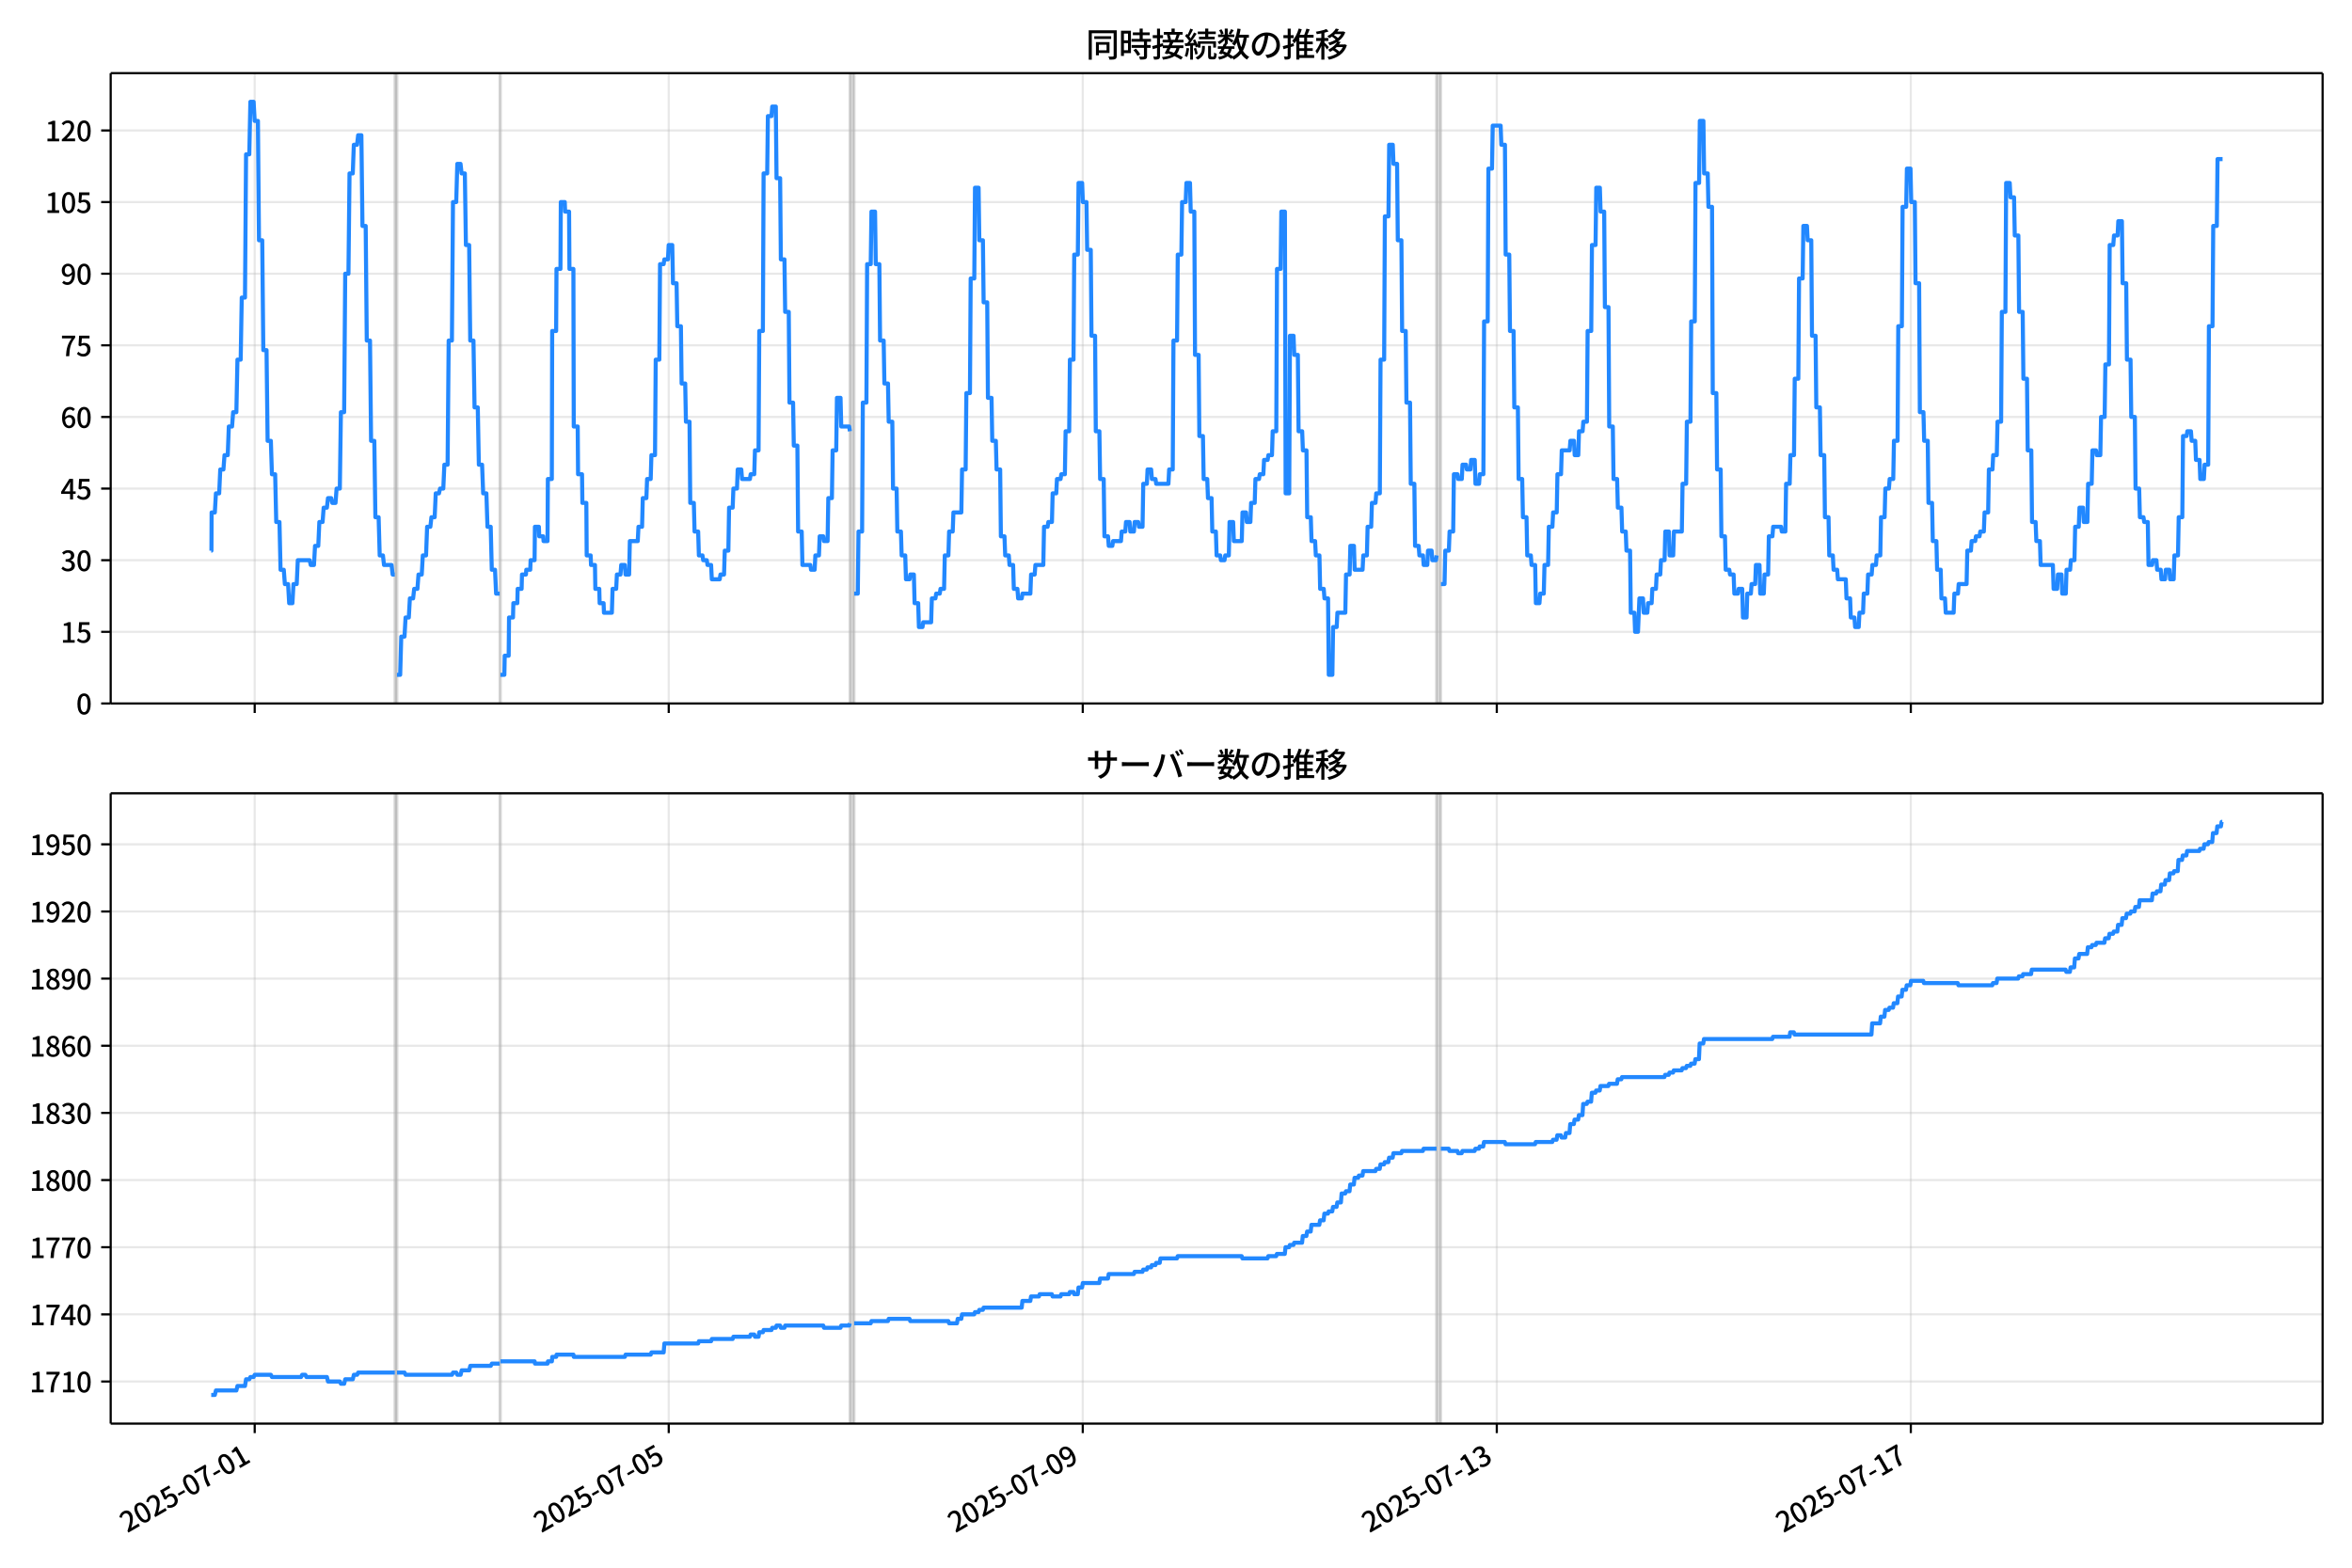 <!DOCTYPE svg  PUBLIC '-//W3C//DTD SVG 1.1//EN'  'http://www.w3.org/Graphics/SVG/1.1/DTD/svg11.dtd'>
<svg version="1.1" viewBox="0 0 864 576" xmlns="http://www.w3.org/2000/svg" xmlns:xlink="http://www.w3.org/1999/xlink">
 <defs>
  <style type="text/css">*{stroke-linejoin: round; stroke-linecap: butt}</style>
 </defs>
 <g id="aa">
  <g id="ab">
   <path d="m0 576h864v-576h-864z" fill="#fff"/>
  </g>
  <g id="ac">
   <g id="ad">
    <path d="m40.66 258.47h812.54v-231.59h-812.54z" fill="#fff"/>
   </g>
   <g id="ae">
    <path d="m145.05 258.47h.792v-231.59h-.792z" clip-path="url(#c)" fill="#808080" opacity=".3" stroke="#808080"/>
   </g>
   <g id="af">
    <path d="m183.61 258.47h.264v-231.59h-.264z" clip-path="url(#c)" fill="#808080" opacity=".3" stroke="#808080"/>
   </g>
   <g id="ag">
    <path d="m312.2 258.47h1.584v-231.59h-1.584z" clip-path="url(#c)" fill="#808080" opacity=".3" stroke="#808080"/>
   </g>
   <g id="ah">
    <path d="m527.66 258.47h1.584v-231.59h-1.584z" clip-path="url(#c)" fill="#808080" opacity=".3" stroke="#808080"/>
   </g>
   <g id="ai">
    <g id="aj">
     <g id="ak">
      <path d="m93.565 258.47v-231.59" clip-path="url(#c)" fill="none" stroke="#b0b0b0" stroke-linecap="square" stroke-opacity=".3" stroke-width=".8"/>
     </g>
     <g id="al">
      <defs>
       <path id="i" d="m0 0v3.5" stroke="#000" stroke-width=".8"/>
      </defs>
      <use x="93.565" y="258.468" stroke="#000000" stroke-width=".8" xlink:href="#i"/>
     </g>
    </g>
    <g id="am">
     <g id="an">
      <path d="m245.66 258.47v-231.59" clip-path="url(#c)" fill="none" stroke="#b0b0b0" stroke-linecap="square" stroke-opacity=".3" stroke-width=".8"/>
     </g>
     <g id="ao">
      <use x="245.657" y="258.468" stroke="#000000" stroke-width=".8" xlink:href="#i"/>
     </g>
    </g>
    <g id="ap">
     <g id="aq">
      <path d="m397.75 258.47v-231.59" clip-path="url(#c)" fill="none" stroke="#b0b0b0" stroke-linecap="square" stroke-opacity=".3" stroke-width=".8"/>
     </g>
     <g id="ar">
      <use x="397.749" y="258.468" stroke="#000000" stroke-width=".8" xlink:href="#i"/>
     </g>
    </g>
    <g id="as">
     <g id="at">
      <path d="m549.84 258.47v-231.59" clip-path="url(#c)" fill="none" stroke="#b0b0b0" stroke-linecap="square" stroke-opacity=".3" stroke-width=".8"/>
     </g>
     <g id="au">
      <use x="549.841" y="258.468" stroke="#000000" stroke-width=".8" xlink:href="#i"/>
     </g>
    </g>
    <g id="av">
     <g id="aw">
      <path d="m701.93 258.47v-231.59" clip-path="url(#c)" fill="none" stroke="#b0b0b0" stroke-linecap="square" stroke-opacity=".3" stroke-width=".8"/>
     </g>
     <g id="ax">
      <use x="701.933" y="258.468" stroke="#000000" stroke-width=".8" xlink:href="#i"/>
     </g>
    </g>
   </g>
   <g id="ay">
    <g id="az">
     <g id="ba">
      <path d="m40.66 258.47h812.54" clip-path="url(#c)" fill="none" stroke="#b0b0b0" stroke-linecap="square" stroke-opacity=".3" stroke-width=".8"/>
     </g>
     <g id="bb">
      <defs>
       <path id="d" d="m0 0h-3.5" stroke="#000" stroke-width=".8"/>
      </defs>
      <use x="40.66" y="258.468" stroke="#000000" stroke-width=".8" xlink:href="#d"/>
     </g>
     <g id="bc">
      <!-- 0 -->
      <g transform="translate(27.96 262.45) scale(.1 -.1)">
       <defs>
        <path id="a" transform="scale(.016)" d="m1830-90q-460 0-806 275-346 276-535 823-188 547-188 1366 0 820 188 1357 189 538 535 803 346 266 806 266 461 0 800-269 340-269 528-803 189-534 189-1354 0-819-189-1366-188-547-528-823-339-275-800-275zm0 589q237 0 422 185 186 186 288 599 103 413 103 1091 0 679-103 1082-102 403-288 582-185 180-422 180-236 0-422-180-186-179-292-582-105-403-105-1082 0-678 105-1091 106-413 292-599 186-185 422-185z"/>
       </defs>
       <use xlink:href="#a"/>
      </g>
     </g>
    </g>
    <g id="bd">
     <g id="be">
      <path d="m40.66 232.15h812.54" clip-path="url(#c)" fill="none" stroke="#b0b0b0" stroke-linecap="square" stroke-opacity=".3" stroke-width=".8"/>
     </g>
     <g id="bf">
      <use x="40.66" y="232.151" stroke="#000000" stroke-width=".8" xlink:href="#d"/>
     </g>
     <g id="bg">
      <!-- 15 -->
      <g transform="translate(22.26 236.14) scale(.1 -.1)">
       <defs>
        <path id="e" transform="scale(.016)" d="m544 0v608h1037v3277h-845v467q333 58 579 147 247 90 451 218h557v-4109h915v-608h-2694z"/>
        <path id="h" transform="scale(.016)" d="m1715-90q-365 0-653 90t-506 237q-217 147-383 307l352 480q134-134 294-246t361-183q202-70 452-70 262 0 473 118 212 119 333 346 122 227 122 541 0 460-247 716-246 256-649 256-224 0-384-64t-365-198l-365 237 141 2240h2387v-627h-1747l-109-1204q154 77 307 118 154 42 340 42 397 0 723-160t518-490q192-329 192-847 0-519-224-887t-586-560q-361-192-777-192z"/>
       </defs>
       <use xlink:href="#e"/>
       <use transform="translate(57)" xlink:href="#h"/>
      </g>
     </g>
    </g>
    <g id="bh">
     <g id="bi">
      <path d="m40.66 205.83h812.54" clip-path="url(#c)" fill="none" stroke="#b0b0b0" stroke-linecap="square" stroke-opacity=".3" stroke-width=".8"/>
     </g>
     <g id="bj">
      <use x="40.66" y="205.834" stroke="#000000" stroke-width=".8" xlink:href="#d"/>
     </g>
     <g id="bk">
      <!-- 30 -->
      <g transform="translate(22.26 209.82) scale(.1 -.1)">
       <defs>
        <path id="m" transform="scale(.016)" d="m1715-90q-371 0-656 90t-503 240q-217 150-377 323l359 474q211-205 479-359 269-153 634-153 269 0 467 92 199 93 311 266t112 423q0 256-125 451t-429 300q-304 106-835 106v551q467 0 732 105 266 106 384 291 119 186 119 423 0 307-192 489-192 183-531 183-269 0-503-119-233-118-438-316l-384 460q282 256 614 413 333 157 737 157 422 0 748-144 327-144 512-413 186-269 186-659 0-403-221-685-221-281-592-422v-26q269-70 490-227t349-400 128-557q0-422-215-726-214-304-573-468-358-163-787-163z"/>
       </defs>
       <use xlink:href="#m"/>
       <use transform="translate(57)" xlink:href="#a"/>
      </g>
     </g>
    </g>
    <g id="bl">
     <g id="bm">
      <path d="m40.66 179.52h812.54" clip-path="url(#c)" fill="none" stroke="#b0b0b0" stroke-linecap="square" stroke-opacity=".3" stroke-width=".8"/>
     </g>
     <g id="bn">
      <use x="40.66" y="179.517" stroke="#000000" stroke-width=".8" xlink:href="#d"/>
     </g>
     <g id="bo">
      <!-- 45 -->
      <g transform="translate(22.26 183.5) scale(.1 -.1)">
       <defs>
        <path id="r" transform="scale(.016)" d="m2170 0v3072q0 192 12 457 13 266 20 458h-26q-90-179-183-365-92-185-195-364l-921-1415h2579v-576h-3328v493l1875 2957h858v-4717h-691z"/>
       </defs>
       <use xlink:href="#r"/>
       <use transform="translate(57)" xlink:href="#h"/>
      </g>
     </g>
    </g>
    <g id="bp">
     <g id="bq">
      <path d="m40.66 153.2h812.54" clip-path="url(#c)" fill="none" stroke="#b0b0b0" stroke-linecap="square" stroke-opacity=".3" stroke-width=".8"/>
     </g>
     <g id="br">
      <use x="40.66" y="153.201" stroke="#000000" stroke-width=".8" xlink:href="#d"/>
     </g>
     <g id="bs">
      <!-- 60 -->
      <g transform="translate(22.26 157.19) scale(.1 -.1)">
       <defs>
        <path id="q" transform="scale(.016)" d="m1971-90q-339 0-634 144-294 144-518 435-224 292-352 733-128 442-128 1044 0 678 147 1161 148 483 397 784 250 301 570 445t665 144q397 0 688-147 292-147 490-359l-403-448q-128 154-327 253-198 99-409 99-307 0-567-182-259-182-413-605-153-422-153-1145 0-608 115-1002t326-589q212-195 493-195 212 0 375 121 163 122 259 343t96 522q0 300-90 511-89 212-259 320-169 109-419 109-211 0-451-134t-458-461l-25 538q134 192 313 323t374 201q196 71 375 71 397 0 694-163 298-163 467-490 170-326 170-825 0-468-195-817-195-348-512-544-317-195-701-195z"/>
       </defs>
       <use xlink:href="#q"/>
       <use transform="translate(57)" xlink:href="#a"/>
      </g>
     </g>
    </g>
    <g id="bt">
     <g id="bu">
      <path d="m40.66 126.88h812.54" clip-path="url(#c)" fill="none" stroke="#b0b0b0" stroke-linecap="square" stroke-opacity=".3" stroke-width=".8"/>
     </g>
     <g id="bv">
      <use x="40.66" y="126.884" stroke="#000000" stroke-width=".8" xlink:href="#d"/>
     </g>
     <g id="bw">
      <!-- 75 -->
      <g transform="translate(22.26 130.87) scale(.1 -.1)">
       <defs>
        <path id="g" transform="scale(.016)" d="m1235 0q32 646 109 1187t224 1024 384 941 576 938h-2208v627h3027v-455q-409-512-665-989-256-476-397-969t-205-1053-90-1251h-755z"/>
       </defs>
       <use xlink:href="#g"/>
       <use transform="translate(57)" xlink:href="#h"/>
      </g>
     </g>
    </g>
    <g id="bx">
     <g id="by">
      <path d="m40.66 100.57h812.54" clip-path="url(#c)" fill="none" stroke="#b0b0b0" stroke-linecap="square" stroke-opacity=".3" stroke-width=".8"/>
     </g>
     <g id="bz">
      <use x="40.66" y="100.567" stroke="#000000" stroke-width=".8" xlink:href="#d"/>
     </g>
     <g id="ca">
      <!-- 90 -->
      <g transform="translate(22.26 104.55) scale(.1 -.1)">
       <defs>
        <path id="k" transform="scale(.016)" d="m1562-90q-410 0-708 150-297 151-502 356l403 461q141-160 346-256t422-96q224 0 425 102 202 103 352 333 151 230 237 614 87 384 87 941 0 589-115 970t-323 563-496 182q-205 0-372-118-166-118-262-336t-96-525q0-301 86-512 87-211 259-323 173-112 417-112 224 0 460 141 237 141 448 461l32-544q-134-180-313-314t-371-208-384-74q-391 0-689 166-297 167-467 496-169 330-169 823 0 467 195 816t515 541 698 192q339 0 636-138 298-137 519-419 221-281 349-710t128-1018q0-691-141-1187t-391-807q-249-310-563-461-313-150-652-150z"/>
       </defs>
       <use xlink:href="#k"/>
       <use transform="translate(57)" xlink:href="#a"/>
      </g>
     </g>
    </g>
    <g id="cb">
     <g id="cc">
      <path d="m40.66 74.25h812.54" clip-path="url(#c)" fill="none" stroke="#b0b0b0" stroke-linecap="square" stroke-opacity=".3" stroke-width=".8"/>
     </g>
     <g id="cd">
      <use x="40.66" y="74.25" stroke="#000000" stroke-width=".8" xlink:href="#d"/>
     </g>
     <g id="ce">
      <!-- 105 -->
      <g transform="translate(16.56 78.235) scale(.1 -.1)">
       <use xlink:href="#e"/>
       <use transform="translate(57)" xlink:href="#a"/>
       <use transform="translate(114)" xlink:href="#h"/>
      </g>
     </g>
    </g>
    <g id="cf">
     <g id="cg">
      <path d="m40.66 47.933h812.54" clip-path="url(#c)" fill="none" stroke="#b0b0b0" stroke-linecap="square" stroke-opacity=".3" stroke-width=".8"/>
     </g>
     <g id="ch">
      <use x="40.66" y="47.933" stroke="#000000" stroke-width=".8" xlink:href="#d"/>
     </g>
     <g id="ci">
      <!-- 120 -->
      <g transform="translate(16.56 51.919) scale(.1 -.1)">
       <defs>
        <path id="f" transform="scale(.016)" d="m282 0v429q697 621 1164 1136 468 515 701 956 234 442 234 826 0 256-87 451-86 196-262 301-176 106-445 106-275 0-506-151-230-150-422-368l-416 410q301 333 637 518 336 186 803 186 429 0 749-176t496-493 176-745q0-455-224-919t-615-935q-390-470-889-950 186 20 394 36t374 16h1184v-634h-3046z"/>
       </defs>
       <use xlink:href="#e"/>
       <use transform="translate(57)" xlink:href="#f"/>
       <use transform="translate(114)" xlink:href="#a"/>
      </g>
     </g>
    </g>
   </g>
   <g id="cj">
    <path d="m77.594 202.33h.075l.066-14.036h1.183l.397-7.018h1.2l.397-8.772h1.165l.396-5.263h1.188l.396-10.527h1.188l.396-5.263h1.188l.396-19.299h1.188l.396-22.808h1.188l.396-52.634h1.188l.396-19.299h1.188l.396 7.018h1.188l.396 43.861h1.188l.396 40.352h1.188l.396 33.335h1.188l.396 12.281h1.188l.396 17.545h1.188l.396 17.545h1.188l.396 5.263h1.188l.396 7.018h1.188l.396-7.018h1.188l.396-8.772h4.357l.396 1.754h1.188l.396-7.018h1.188l.396-8.772h1.188l.396-5.263h1.188l.396-3.509h1.188l.396 1.754h1.188l.396-5.263h1.188l.396-28.071h1.188l.396-50.879h1.188l.396-36.844h1.188l.396-10.527h1.188l.396-3.509h1.188l.396 33.335h1.188l.396 42.107h1.188l.396 36.844h1.188l.396 28.071h1.188l.396 14.036h1.188l.396 3.509h2.772l.396 3.509h.792m.792 36.844h1.188l.396-14.036h1.188l.396-7.018h1.188l.396-7.018h1.188l.396-3.509h1.188l.396-5.263h1.188l.396-7.018h1.188l.396-10.527h1.188l.396-3.509h1.188l.396-8.772h1.188l.396-1.754h1.188l.396-8.772h1.188l.396-45.616h1.188l.396-50.879h1.188l.396-14.036h1.188l.396 3.509h1.188l.396 26.317h1.188l.396 35.089h1.188l.396 24.562h1.188l.396 21.053h1.188l.396 10.527h1.188l.396 12.281h1.188l.396 15.79h1.188l.396 8.772h1.32m.264 29.826h1.452l.132-7.018h1.452l.132-14.036h1.452l.132-5.263h1.452l.132-5.263h1.452l.132-5.263h1.452l.132-1.754h1.452l.132-3.509h1.452l.132-12.281h1.452l.132 3.509h1.452l.132 1.754h1.452l.132-22.808h1.452l.132-54.388h1.452l.132-22.808h1.452l.132-24.562h1.452l.132 3.509h1.452l.132 21.053h1.452l.132 57.897h1.452l.132 17.545h1.452l.132 10.527h1.452l.132 19.299h1.452l.132 3.509h1.452l.132 8.772h1.452l.132 5.263h1.452l.132 3.509h2.905l.264-8.772h1.32l.264-5.263h1.32l.264-3.509h1.32l.264 3.509h1.32l.264-12.281h2.905l.264-5.263h1.32l.264-10.527h1.32l.264-7.018h1.32l.264-8.772h1.32l.264-35.089h1.32l.264-35.089h1.32l.264-1.754h1.32l.264-5.263h1.32l.264 14.036h1.32l.264 15.79h1.32l.264 21.053h1.32l.264 14.036h1.32l.264 29.826h1.32l.264 10.527h1.32l.264 8.772h1.32l.264 1.754h1.32l.264 1.754h1.32l.264 5.263h2.905l.264-1.754h1.32l.264-8.772h1.32l.264-15.79h1.32l.264-7.018h1.32l.264-7.018h1.32l.264 3.509h2.905l.264-1.754h1.32l.264-8.772h1.32l.264-43.861h1.32l.264-57.897h1.32l.264-21.053h1.32l.264-3.509h1.32l.264 26.317h1.32l.264 29.826h1.32l.264 19.299h1.32l.264 33.335h1.32l.264 15.79h1.32l.264 31.58h1.32l.264 12.281h2.905l.264 1.754h1.32l.264-5.263h1.32l.264-7.018h1.32l.264 1.754h1.32l.264-15.79h1.32l.264-17.545h1.32l.264-19.299h1.32l.264 10.527h2.905l.264 1.754m1.584 59.651h1.32l.264-22.808h1.32l.264-47.37h1.32l.264-50.879h1.32l.264-19.299h1.32l.264 19.299h1.32l.264 28.071h1.32l.264 15.79h1.32l.264 14.036h1.32l.264 24.562h1.32l.264 15.79h1.32l.264 8.772h1.32l.264 8.772h1.32l.264-1.754h1.32l.264 10.527h1.32l.264 8.772h1.32l.264-1.754h2.905l.264-8.772h1.32l.264-1.754h1.32l.264-1.754h1.32l.264-12.281h1.32l.264-8.772h1.32l.264-7.018h2.905l.264-15.79h1.32l.264-28.071h1.32l.264-42.107h1.32l.264-33.335h1.32l.264 19.299h1.32l.264 22.808h1.32l.264 35.089h1.32l.264 15.79h1.32l.264 10.527h1.32l.264 24.562h1.32l.264 7.018h1.32l.264 3.509h1.32l.264 8.772h1.32l.264 3.509h1.32l.264-1.754h2.905l.264-7.018h1.32l.264-3.509h2.905l.264-14.036h1.32l.264-1.754h1.32l.264-10.527h1.32l.264-5.263h1.32l.264-1.754h1.32l.264-15.79h1.32l.264-26.317h1.32l.264-38.598h1.32l.264-26.317h1.32l.264 7.018h1.32l.264 17.545h1.32l.264 31.58h1.32l.264 35.089h1.32l.264 17.545h1.32l.264 21.053h1.32l.264 3.509h1.32l.264-1.754h2.905l.264-3.509h1.32l.264-3.509h1.32l.264 3.509h1.32l.264-3.509h1.32l.264 1.754h1.32l.264-15.79h1.32l.264-5.263h1.32l.264 3.509h1.32l.264 1.754h4.489l.264-5.263h1.32l.264-47.37h1.32l.264-31.58h1.32l.264-19.299h1.32l.264-7.018h1.32l.264 10.527h1.32l.264 52.634h1.32l.264 29.826h1.32l.264 15.79h1.32l.264 7.018h1.32l.264 12.281h1.32l.264 8.772h1.32l.264 1.754h1.32l.264-1.754h1.32l.264-12.281h1.32l.264 7.018h2.905l.264-10.527h1.32l.264 3.509h1.32l.264-7.018h1.32l.264-8.772h1.32l.264-1.754h1.32l.264-5.263h1.32l.264-1.754h1.32l.264-8.772h1.32l.264-59.651h1.32l.264-21.053h1.32l.264 103.51h1.32l.264-57.897h1.32l.264 7.018h1.32l.264 28.071h1.32l.264 7.018h1.32l.264 24.562h1.32l.264 8.772h1.32l.264 5.263h1.32l.264 12.281h1.32l.264 3.509h1.32l.264 28.071h1.32l.264-17.545h1.32l.264-5.263h2.905l.264-14.036h1.32l.264-10.527h1.32l.264 8.772h2.905l.264-5.263h1.32l.264-10.527h1.32l.264-8.772h1.32l.264-3.509h1.32l.264-49.125h1.32l.264-52.634h1.32l.264-26.317h1.32l.264 7.018h1.32l.264 28.071h1.32l.264 33.335h1.32l.264 26.317h1.32l.264 29.826h1.32l.264 22.808h1.32l.264 3.509h1.32l.264 3.509h1.32l.264-5.263h1.32l.264 3.509h1.32l.264-1.754m1.584 10.527h1.32l.264-12.281h1.32l.264-7.018h1.32l.264-21.053h1.32l.264 1.754h1.32l.264-5.263h1.32l.264 1.754h1.32l.264-3.509h1.32l.264 8.772h1.32l.264-3.509h1.32l.264-56.142h1.32l.264-56.142h1.32l.264-15.79h2.905l.264 7.018h1.32l.264 40.352h1.32l.264 28.071h1.32l.264 28.071h1.32l.264 26.317h1.32l.264 14.036h1.32l.264 14.036h1.32l.264 3.509h1.32l.264 14.036h1.32l.264-3.509h1.32l.264-10.527h1.32l.264-14.036h1.32l.264-5.263h1.32l.264-14.036h1.32l.264-8.772h2.905l.264-3.509h1.32l.264 5.263h1.32l.264-8.772h1.32l.264-3.509h1.32l.264-33.335h1.32l.264-31.58h1.32l.264-21.053h1.32l.264 8.772h1.32l.264 35.089h1.32l.264 43.861h1.32l.264 19.299h1.32l.264 10.527h1.32l.264 8.772h1.32l.264 7.018h1.32l.264 22.808h1.32l.264 7.018h1.056l.528-12.281h1.32l.264 5.263h1.32l.264-3.509h1.32l.264-5.263h1.32l.264-5.263h1.32l.264-5.263h1.32l.264-10.527h1.32l.264 8.772h1.32l.264-8.772h2.905l.264-17.545h1.32l.264-22.808h1.32l.264-36.844h1.32l.264-50.879h1.32l.264-22.808h1.32l.264 19.299h1.32l.264 12.281h1.32l.264 68.424h1.32l.264 28.071h1.32l.264 24.562h1.32l.264 12.281h1.32l.264 1.754h1.32l.264 7.018h1.32l.264-1.754h1.32l.264 10.527h1.32l.264-8.772h1.32l.264-3.509h1.32l.264-7.018h1.32l.264 10.527h1.32l.264-7.018h1.32l.264-14.036h1.32l.264-3.509h2.905l.264 1.754h1.32l.264-17.545h1.32l.264-10.527h1.32l.264-28.071h1.32l.264-36.844h1.32l.264-19.299h1.32l.264 5.263h1.32l.264 35.089h1.32l.264 26.317h1.32l.264 17.545h1.32l.264 22.808h1.32l.264 14.036h1.32l.264 5.263h1.32l.264 3.509h2.905l.264 7.018h1.32l.264 7.018h1.32l.264 3.509h1.32l.264-5.263h1.32l.264-7.018h1.32l.264-7.018h1.32l.264-3.509h1.32l.264-3.509h1.32l.264-14.036h1.32l.264-10.527h1.32l.264-3.509h1.32l.264-14.036h1.32l.264-42.107h1.32l.264-43.861h1.32l.264-14.036h1.32l.264 12.281h1.32l.264 29.826h1.32l.264 47.37h1.32l.264 10.527h1.32l.264 22.808h1.32l.264 14.036h1.32l.264 10.527h1.32l.264 10.527h1.32l.264 5.263h2.905l.264-7.018h1.32l.264-3.509h2.905l.264-12.281h1.32l.264-3.509h1.32l.264-1.754h1.32l.264-1.754h1.32l.264-7.018h1.32l.264-15.79h1.32l.264-5.263h1.32l.264-12.281h1.32l.264-40.352h1.32l.264-47.37h1.32l.264 5.263h1.32l.264 14.036h1.32l.264 28.071h1.32l.264 24.562h1.32l.264 26.317h1.32l.264 26.317h1.32l.264 7.018h1.32l.264 8.772h4.489l.264 8.772h1.32l.264-5.263h1.32l.264 7.018h1.32l.264-8.772h1.32l.264-3.509h1.32l.264-12.281h1.32l.264-7.018h1.32l.264 5.263h1.32l.264-14.036h1.32l.264-12.281h1.32l.264 1.754h1.32l.264-14.036h1.32l.264-19.299h1.32l.264-43.861h1.32l.264-3.509h1.32l.264-5.263h1.32l.264 22.808h1.32l.264 28.071h1.32l.264 21.053h1.32l.264 26.317h1.32l.264 10.527h1.32l.264 1.754h1.32l.264 15.79h1.32l.264-1.754h1.32l.264 3.509h1.32l.264 3.509h1.32l.264-3.509h1.32l.264 3.509h1.32l.264-8.772h1.32l.264-14.036h1.32l.264-29.826h1.32l.264-1.754h1.32l.264 3.509h1.32l.264 7.018h1.32l.264 7.018h1.32l.264-5.263h1.32l.264-50.879h1.32l.264-36.844h1.32l.264-24.562h1.848v0" clip-path="url(#c)" fill="none" stroke="#28f" stroke-linecap="square" stroke-width="1.5"/>
   </g>
   <g id="ck">
    <path d="m40.66 258.47v-231.59" fill="none" stroke="#000" stroke-linecap="square" stroke-width=".8"/>
   </g>
   <g id="cl">
    <path d="m853.2 258.47v-231.59" fill="none" stroke="#000" stroke-linecap="square" stroke-width=".8"/>
   </g>
   <g id="cm">
    <path d="m40.66 258.47h812.54" fill="none" stroke="#000" stroke-linecap="square" stroke-width=".8"/>
   </g>
   <g id="cn">
    <path d="m40.66 26.88h812.54" fill="none" stroke="#000" stroke-linecap="square" stroke-width=".8"/>
   </g>
   <g id="co">
    <!-- 同時接続数の推移 -->
    <g transform="translate(398.93 20.88) scale(.12 -.12)">
     <defs>
      <path id="x" transform="scale(.016)" d="m1587 3936h3232v-518h-3232v518zm320-1114h557v-2534h-557v2534zm301 0h2291v-2086h-2291v512h1734v1069h-1734v505zm-1683 2260h5113v-570h-4524v-5056h-589v5626zm4768 0h595v-4896q0-250-67-397t-227-218q-160-77-426-96t-675-19q-13 83-45 192t-77 218q-45 108-89 185 281-13 527-13 247 0 330 0 83 7 118 42 36 35 36 112v4890z"/>
      <path id="v" transform="scale(.016)" d="m2714 4672h3238v-525h-3238v525zm-244-1235h3712v-538h-3712v538zm20-1184h3635v-531h-3635v531zm1523 3155h595v-2310h-595v2310zm832-2451h589v-2823q0-230-61-364-61-135-227-199-167-70-423-86t-633-16q-20 121-78 285-57 163-121 284 275-6 509-9t310-3q77 6 106 28 29 23 29 93v2810zm-2023-1677 487 282q153-160 313-352t294-381q135-189 206-343l-519-313q-64 153-189 348-124 196-278 394-154 199-314 365zm-2086 3718h1619v-4281h-1619v544h1056v3187h-1056v550zm32-1843h1293v-537h-1293v537zm-320 1843h563v-4832h-563v4832z"/>
      <path id="w" transform="scale(.016)" d="m3866 5408h614v-870h-614v870zm-1479-653h3597v-518h-3597v518zm-230-1485h4e3v-518h-4e3v518zm825 922 519 102q64-160 121-342 58-182 96-352 39-170 45-304l-544-128q-6 134-42 313-35 180-83 365-48 186-112 346zm1856 109 589-71q-96-275-202-557-105-281-195-486l-518 77q58 147 122 329 64 183 118 372t86 336zm-2643-2106h3943v-518h-3943v518zm1408 685 602-115q-167-371-362-784t-390-797-362-685l-525 179q160 288 346 666t368 784 323 752zm-659-2157 358 403q352-102 733-240 381-137 752-304 371-166 697-336 327-169 558-329l-384-461q-218 160-532 336-313 176-685 345-371 170-755 323-384 154-742 263zm1894 1114 583-71q-122-550-353-944-230-393-604-662t-922-435q-547-167-1296-269-25 128-93 269-67 141-137 230 678 64 1168 192t819 349q330 221 531 550 202 330 304 791zm-4684 217q396 90 953 240 557 151 1120 311l77-544q-525-154-1053-311-528-156-963-284l-134 588zm121 2093h1965v-563h-1965v563zm819 1248h576v-5229q0-236-51-374t-192-208q-141-77-355-99-214-23-541-16-13 115-64 288t-109 294q205-6 381-6t234 0q64 0 92 28 29 29 29 93v5229z"/>
      <path id="u" transform="scale(.016)" d="m4058 5408h595v-1798h-595v1798zm-1415-563h3443v-499h-3443v499zm231-992h3008v-499h-3008v499zm-224-877h3475v-1203h-531v729h-2432v-729h-512v1203zm1964-877h551v-1881q0-122 22-157 23-35 106-35 25 0 92 0 68 0 135 0t99 0q51 0 83 54t45 224 19 515q90-70 234-131t259-93q-19-429-83-662-64-234-183-326-118-93-316-93-39 0-103 0t-134 0-138 0q-67 0-99 0-237 0-365 64t-176 218q-48 153-48 422v1881zm-1164-6h550v-455q0-243-48-528-48-284-186-579-137-294-409-572-272-279-727-503-70 90-192 208-121 118-230 195 416 205 665 438 250 234 371 474 122 240 164 467 42 228 42 413v442zm-2240 3309 524-192q-121-244-259-503-137-259-275-496t-259-416l-410 173q122 186 246 438 125 253 240 515 116 263 193 481zm716-743 500-230q-224-359-496-756-272-396-548-764-275-368-518-650l-358 205q179 211 377 483 199 272 387 569 189 298 358 592 170 295 298 551zm-1721-665 307 403q166-154 339-340 173-185 320-364t224-327l-326-460q-77 160-218 348-141 189-314 384-172 196-332 356zm1485-832 435 179q128-211 249-458 122-246 215-474 93-227 137-412l-473-211q-32 185-119 422-86 237-201 486-115 250-243 468zm-1530-583q422 26 998 54 576 29 1184 68l7-499q-570-45-1127-84-556-38-992-70l-70 531zm1702-992 436 135q121-276 214-596t118-556l-454-148q-26 237-112 563-86 327-202 602zm-1363 109 499-83q-57-455-163-897-105-441-253-748-51 32-134 73-83 42-170 83-86 42-144 62 148 294 234 697t131 813zm691 627h525v-2861h-525v2861z"/>
      <path id="o" transform="scale(.016)" d="m224 2022h3187v-499h-3187v499zm51 2247h3111v-487h-3111v487zm1127-1735 563-121q-154-320-333-672t-352-679q-173-326-326-582l-532 173q148 243 324 566t345 669q170 346 311 646zm934-832 563-64q-89-480-262-838t-461-614-701-432-976-298q-25 128-99 269t-157 237q659 102 1085 303 426 202 666 554t342 883zm422 3597 519-211q-147-218-298-436-150-217-278-377l-403 186q121 173 252 413 132 240 208 425zm-1203 109h563v-2957h-563v2957zm-1075-320 448 186q134-192 246-420 112-227 157-393l-467-211q-38 172-147 406t-237 432zm1094-1050 397-236q-160-263-400-529-240-265-519-489-278-224-553-378-51 103-141 237-89 135-179 218 269 109 534 294 266 186 493 416 228 231 368 467zm487-204q83-45 246-145 163-99 352-211t346-211 221-150l-327-423q-83 77-230 198-147 122-317 253-170 132-327 250-156 119-259 189l295 250zm1798 396h2311v-556h-2311v556zm115 1178 615-90q-103-640-263-1235t-384-1101q-224-505-512-889-44 57-134 134t-186 157-166 125q275 339 473 796 199 458 340 995 141 538 217 1108zm1223-1510 614-58q-147-1101-445-1940-297-838-813-1443-515-604-1321-1014-26 71-90 177-64 105-134 208-70 102-128 159 742 346 1212 880 471 535 730 1290 260 755 375 1741zm-1005-135q134-851 387-1597 253-745 659-1305 407-560 1002-874-70-57-154-150-83-93-154-189-70-96-121-179-633 371-1056 988-422 618-688 1434-265 816-425 1783l550 89zm-3309-3065 327 416q377-148 754-330 378-182 701-378 324-195 548-368l-416-435q-211 179-519 378-307 198-666 383-358 186-729 334z"/>
      <path id="t" transform="scale(.016)" d="m3686 4378q-64-493-163-1041-99-547-265-1084-192-653-432-1104t-522-688-595-237q-320 0-596 221-275 221-448 621-172 400-172 931 0 537 220 1017 221 480 611 851 391 372 909 583 519 211 1121 211 576 0 1040-186 464-185 793-515 330-329 502-771 173-441 173-941 0-672-278-1194-278-521-816-851-538-329-1318-444l-378 601q166 20 307 42t263 48q307 70 585 217 279 148 496 375 218 227 342 534 125 308 125 692t-122 713q-121 330-358 573-236 243-582 380-346 138-781 138-525 0-935-186-409-185-694-489-284-304-432-656-147-352-147-678 0-365 89-605 90-240 224-355 135-115 276-115t288 144 297 457q151 314 298 800 147 461 246 982 100 522 145 1021l684-12z"/>
      <path id="p" transform="scale(.016)" d="m2995 2925h2893v-519h-2893v519zm0-1280h2893v-519h-2893v519zm-64-1299h3232v-557h-3232v557zm1312 3577h563v-3763h-563v3763zm429 1466 634-141q-154-390-340-794-185-403-339-684l-512 140q103 199 208 458 106 259 195 528 90 269 154 493zm-1472 25 582-147q-153-518-371-1018-217-499-483-931t-573-758q-38 64-109 160-70 96-147 198-77 103-141 160 416 416 733 1034t509 1302zm128-1203h2720v-537h-2720v-4205h-582v4422l313 320h269zm-3174-2157q396 90 953 240 557 151 1120 311l77-544q-525-154-1053-311-528-156-963-284l-134 588zm121 2093h1965v-563h-1965v563zm819 1248h576v-5229q0-236-51-374t-192-208q-141-77-355-99-214-23-541-16-13 115-64 288t-109 294q205-6 381-6t234 0q64 0 92 28 29 29 29 93v5229z"/>
      <path id="n" transform="scale(.016)" d="m4051 5402 595-109q-281-493-729-941t-1107-806q-39 64-106 144t-141 153q-73 74-137 119 608 288 1011 678t614 762zm-77-557h1511v-493h-1863l352 493zm1293 0h109l109 25 384-179q-192-505-496-905t-695-701q-390-301-845-519-454-217-947-358-44 109-137 253t-176 227q448 109 867 294 419 186 777 445 359 259 631 592t419 730v96zm-1990-954 377 307q167-96 336-218 170-121 320-249 151-128 247-237l-397-332q-90 108-237 236t-317 259q-169 132-329 234zm1107-934 595-109q-307-538-803-1031-496-492-1232-876-38 64-102 144t-138 156q-74 77-138 116 455 217 807 483t604 554q253 288 407 563zm-90-589h1460v-506h-1818l358 506zm1268 0h121l109 26 384-167q-192-614-531-1075t-787-794q-448-332-983-553-534-221-1129-355-45 115-132 269-86 153-176 249 551 96 1043 285 493 189 903 473 410 285 714 669t464 883v90zm-2132-1056 410 339q186-102 384-237 198-134 371-275t282-269l-435-371q-103 128-270 272-166 144-361 288t-381 253zm-2150 3533h589v-5376h-589v5376zm-992-1242h2336v-569h-2336v569zm1024-224 365-160q-96-339-231-707-134-368-291-727-157-358-336-672-179-313-365-537-44 128-134 291t-160 272q173 192 339 457 167 266 323 570 157 304 282 618t208 595zm941 1946 416-467q-314-122-695-221-380-99-784-173-403-74-780-131-20 102-71 236-51 135-102 231 358 58 732 138 375 80 711 179t573 208zm-397-2579q58-45 179-170 122-125 266-266 144-140 259-265t160-183l-352-473q-58 102-157 255-99 154-218 317-118 164-227 311-108 147-185 237l275 237z"/>
     </defs>
     <use xlink:href="#x"/>
     <use transform="translate(100)" xlink:href="#v"/>
     <use transform="translate(200)" xlink:href="#w"/>
     <use transform="translate(300)" xlink:href="#u"/>
     <use transform="translate(400)" xlink:href="#o"/>
     <use transform="translate(500)" xlink:href="#t"/>
     <use transform="translate(600)" xlink:href="#p"/>
     <use transform="translate(700)" xlink:href="#n"/>
    </g>
   </g>
  </g>
  <g id="cp">
   <g id="cq">
    <path d="m40.66 523.06h812.54v-231.59h-812.54z" fill="#fff"/>
   </g>
   <g id="cr">
    <path d="m145.05 523.06h.792v-231.59h-.792z" clip-path="url(#b)" fill="#808080" opacity=".3" stroke="#808080"/>
   </g>
   <g id="cs">
    <path d="m183.61 523.06h.264v-231.59h-.264z" clip-path="url(#b)" fill="#808080" opacity=".3" stroke="#808080"/>
   </g>
   <g id="ct">
    <path d="m312.2 523.06h1.584v-231.59h-1.584z" clip-path="url(#b)" fill="#808080" opacity=".3" stroke="#808080"/>
   </g>
   <g id="cu">
    <path d="m527.66 523.06h1.584v-231.59h-1.584z" clip-path="url(#b)" fill="#808080" opacity=".3" stroke="#808080"/>
   </g>
   <g id="cv">
    <g id="cw">
     <g id="cx">
      <path d="m93.565 523.06v-231.59" clip-path="url(#b)" fill="none" stroke="#b0b0b0" stroke-linecap="square" stroke-opacity=".3" stroke-width=".8"/>
     </g>
     <g id="cy">
      <use x="93.565" y="523.055" stroke="#000000" stroke-width=".8" xlink:href="#i"/>
     </g>
     <g id="cz">
      <!-- 2025-07-01 -->
      <g transform="translate(46.775 563.33) rotate(-30) scale(.1 -.1)">
       <defs>
        <path id="j" transform="scale(.016)" d="m301 1536v544h1689v-544h-1689z"/>
       </defs>
       <use xlink:href="#f"/>
       <use transform="translate(57)" xlink:href="#a"/>
       <use transform="translate(114)" xlink:href="#f"/>
       <use transform="translate(171)" xlink:href="#h"/>
       <use transform="translate(228)" xlink:href="#j"/>
       <use transform="translate(263.7)" xlink:href="#a"/>
       <use transform="translate(320.7)" xlink:href="#g"/>
       <use transform="translate(377.7)" xlink:href="#j"/>
       <use transform="translate(413.4)" xlink:href="#a"/>
       <use transform="translate(470.4)" xlink:href="#e"/>
      </g>
     </g>
    </g>
    <g id="da">
     <g id="db">
      <path d="m245.66 523.06v-231.59" clip-path="url(#b)" fill="none" stroke="#b0b0b0" stroke-linecap="square" stroke-opacity=".3" stroke-width=".8"/>
     </g>
     <g id="dc">
      <use x="245.657" y="523.055" stroke="#000000" stroke-width=".8" xlink:href="#i"/>
     </g>
     <g id="dd">
      <!-- 2025-07-05 -->
      <g transform="translate(198.87 563.33) rotate(-30) scale(.1 -.1)">
       <use xlink:href="#f"/>
       <use transform="translate(57)" xlink:href="#a"/>
       <use transform="translate(114)" xlink:href="#f"/>
       <use transform="translate(171)" xlink:href="#h"/>
       <use transform="translate(228)" xlink:href="#j"/>
       <use transform="translate(263.7)" xlink:href="#a"/>
       <use transform="translate(320.7)" xlink:href="#g"/>
       <use transform="translate(377.7)" xlink:href="#j"/>
       <use transform="translate(413.4)" xlink:href="#a"/>
       <use transform="translate(470.4)" xlink:href="#h"/>
      </g>
     </g>
    </g>
    <g id="de">
     <g id="df">
      <path d="m397.75 523.06v-231.59" clip-path="url(#b)" fill="none" stroke="#b0b0b0" stroke-linecap="square" stroke-opacity=".3" stroke-width=".8"/>
     </g>
     <g id="dg">
      <use x="397.749" y="523.055" stroke="#000000" stroke-width=".8" xlink:href="#i"/>
     </g>
     <g id="dh">
      <!-- 2025-07-09 -->
      <g transform="translate(350.96 563.33) rotate(-30) scale(.1 -.1)">
       <use xlink:href="#f"/>
       <use transform="translate(57)" xlink:href="#a"/>
       <use transform="translate(114)" xlink:href="#f"/>
       <use transform="translate(171)" xlink:href="#h"/>
       <use transform="translate(228)" xlink:href="#j"/>
       <use transform="translate(263.7)" xlink:href="#a"/>
       <use transform="translate(320.7)" xlink:href="#g"/>
       <use transform="translate(377.7)" xlink:href="#j"/>
       <use transform="translate(413.4)" xlink:href="#a"/>
       <use transform="translate(470.4)" xlink:href="#k"/>
      </g>
     </g>
    </g>
    <g id="di">
     <g id="dj">
      <path d="m549.84 523.06v-231.59" clip-path="url(#b)" fill="none" stroke="#b0b0b0" stroke-linecap="square" stroke-opacity=".3" stroke-width=".8"/>
     </g>
     <g id="dk">
      <use x="549.841" y="523.055" stroke="#000000" stroke-width=".8" xlink:href="#i"/>
     </g>
     <g id="dl">
      <!-- 2025-07-13 -->
      <g transform="translate(503.05 563.33) rotate(-30) scale(.1 -.1)">
       <use xlink:href="#f"/>
       <use transform="translate(57)" xlink:href="#a"/>
       <use transform="translate(114)" xlink:href="#f"/>
       <use transform="translate(171)" xlink:href="#h"/>
       <use transform="translate(228)" xlink:href="#j"/>
       <use transform="translate(263.7)" xlink:href="#a"/>
       <use transform="translate(320.7)" xlink:href="#g"/>
       <use transform="translate(377.7)" xlink:href="#j"/>
       <use transform="translate(413.4)" xlink:href="#e"/>
       <use transform="translate(470.4)" xlink:href="#m"/>
      </g>
     </g>
    </g>
    <g id="dm">
     <g id="dn">
      <path d="m701.93 523.06v-231.59" clip-path="url(#b)" fill="none" stroke="#b0b0b0" stroke-linecap="square" stroke-opacity=".3" stroke-width=".8"/>
     </g>
     <g id="do">
      <use x="701.933" y="523.055" stroke="#000000" stroke-width=".8" xlink:href="#i"/>
     </g>
     <g id="dp">
      <!-- 2025-07-17 -->
      <g transform="translate(655.14 563.33) rotate(-30) scale(.1 -.1)">
       <use xlink:href="#f"/>
       <use transform="translate(57)" xlink:href="#a"/>
       <use transform="translate(114)" xlink:href="#f"/>
       <use transform="translate(171)" xlink:href="#h"/>
       <use transform="translate(228)" xlink:href="#j"/>
       <use transform="translate(263.7)" xlink:href="#a"/>
       <use transform="translate(320.7)" xlink:href="#g"/>
       <use transform="translate(377.7)" xlink:href="#j"/>
       <use transform="translate(413.4)" xlink:href="#e"/>
       <use transform="translate(470.4)" xlink:href="#g"/>
      </g>
     </g>
    </g>
   </g>
   <g id="dq">
    <g id="dr">
     <g id="ds">
      <path d="m40.66 507.59h812.54" clip-path="url(#b)" fill="none" stroke="#b0b0b0" stroke-linecap="square" stroke-opacity=".3" stroke-width=".8"/>
     </g>
     <g id="dt">
      <use x="40.66" y="507.594" stroke="#000000" stroke-width=".8" xlink:href="#d"/>
     </g>
     <g id="du">
      <!-- 1710 -->
      <g transform="translate(10.86 511.58) scale(.1 -.1)">
       <use xlink:href="#e"/>
       <use transform="translate(57)" xlink:href="#g"/>
       <use transform="translate(114)" xlink:href="#e"/>
       <use transform="translate(171)" xlink:href="#a"/>
      </g>
     </g>
    </g>
    <g id="dv">
     <g id="dw">
      <path d="m40.66 482.92h812.54" clip-path="url(#b)" fill="none" stroke="#b0b0b0" stroke-linecap="square" stroke-opacity=".3" stroke-width=".8"/>
     </g>
     <g id="dx">
      <use x="40.66" y="482.922" stroke="#000000" stroke-width=".8" xlink:href="#d"/>
     </g>
     <g id="dy">
      <!-- 1740 -->
      <g transform="translate(10.86 486.91) scale(.1 -.1)">
       <use xlink:href="#e"/>
       <use transform="translate(57)" xlink:href="#g"/>
       <use transform="translate(114)" xlink:href="#r"/>
       <use transform="translate(171)" xlink:href="#a"/>
      </g>
     </g>
    </g>
    <g id="dz">
     <g id="ea">
      <path d="m40.66 458.25h812.54" clip-path="url(#b)" fill="none" stroke="#b0b0b0" stroke-linecap="square" stroke-opacity=".3" stroke-width=".8"/>
     </g>
     <g id="eb">
      <use x="40.66" y="458.25" stroke="#000000" stroke-width=".8" xlink:href="#d"/>
     </g>
     <g id="ec">
      <!-- 1770 -->
      <g transform="translate(10.86 462.24) scale(.1 -.1)">
       <use xlink:href="#e"/>
       <use transform="translate(57)" xlink:href="#g"/>
       <use transform="translate(114)" xlink:href="#g"/>
       <use transform="translate(171)" xlink:href="#a"/>
      </g>
     </g>
    </g>
    <g id="ed">
     <g id="ee">
      <path d="m40.66 433.58h812.54" clip-path="url(#b)" fill="none" stroke="#b0b0b0" stroke-linecap="square" stroke-opacity=".3" stroke-width=".8"/>
     </g>
     <g id="ef">
      <use x="40.66" y="433.578" stroke="#000000" stroke-width=".8" xlink:href="#d"/>
     </g>
     <g id="eg">
      <!-- 1800 -->
      <g transform="translate(10.86 437.56) scale(.1 -.1)">
       <defs>
        <path id="l" transform="scale(.016)" d="m1830-90q-441 0-787 163-345 164-547 448-202 285-202 650 0 314 122 557t314 419 403 291v32q-256 186-442 458-185 272-185 643 0 365 176 640t480 425q304 151 694 151 410 0 704-160t457-439q164-278 164-649 0-237-96-448t-234-381q-137-169-291-278v-32q218-115 397-285 179-169 288-406t109-557q0-346-189-628-189-281-532-448-342-166-803-166zm314 2708q205 198 310 419 106 221 106 464 0 211-83 384t-247 272q-163 99-393 99-288 0-480-183-192-182-192-502 0-256 134-429 135-172 359-294t486-230zm-294-2170q236 0 418 89 183 90 285 253 103 164 103 388 0 211-90 367-89 157-246 272-157 116-368 215t-454 195q-244-173-398-426-153-252-153-553 0-237 118-416 119-179 324-282 205-102 461-102z"/>
       </defs>
       <use xlink:href="#e"/>
       <use transform="translate(57)" xlink:href="#l"/>
       <use transform="translate(114)" xlink:href="#a"/>
       <use transform="translate(171)" xlink:href="#a"/>
      </g>
     </g>
    </g>
    <g id="eh">
     <g id="ei">
      <path d="m40.66 408.91h812.54" clip-path="url(#b)" fill="none" stroke="#b0b0b0" stroke-linecap="square" stroke-opacity=".3" stroke-width=".8"/>
     </g>
     <g id="ej">
      <use x="40.66" y="408.906" stroke="#000000" stroke-width=".8" xlink:href="#d"/>
     </g>
     <g id="ek">
      <!-- 1830 -->
      <g transform="translate(10.86 412.89) scale(.1 -.1)">
       <use xlink:href="#e"/>
       <use transform="translate(57)" xlink:href="#l"/>
       <use transform="translate(114)" xlink:href="#m"/>
       <use transform="translate(171)" xlink:href="#a"/>
      </g>
     </g>
    </g>
    <g id="el">
     <g id="em">
      <path d="m40.66 384.23h812.54" clip-path="url(#b)" fill="none" stroke="#b0b0b0" stroke-linecap="square" stroke-opacity=".3" stroke-width=".8"/>
     </g>
     <g id="en">
      <use x="40.66" y="384.234" stroke="#000000" stroke-width=".8" xlink:href="#d"/>
     </g>
     <g id="eo">
      <!-- 1860 -->
      <g transform="translate(10.86 388.22) scale(.1 -.1)">
       <use xlink:href="#e"/>
       <use transform="translate(57)" xlink:href="#l"/>
       <use transform="translate(114)" xlink:href="#q"/>
       <use transform="translate(171)" xlink:href="#a"/>
      </g>
     </g>
    </g>
    <g id="ep">
     <g id="eq">
      <path d="m40.66 359.56h812.54" clip-path="url(#b)" fill="none" stroke="#b0b0b0" stroke-linecap="square" stroke-opacity=".3" stroke-width=".8"/>
     </g>
     <g id="er">
      <use x="40.66" y="359.562" stroke="#000000" stroke-width=".8" xlink:href="#d"/>
     </g>
     <g id="es">
      <!-- 1890 -->
      <g transform="translate(10.86 363.55) scale(.1 -.1)">
       <use xlink:href="#e"/>
       <use transform="translate(57)" xlink:href="#l"/>
       <use transform="translate(114)" xlink:href="#k"/>
       <use transform="translate(171)" xlink:href="#a"/>
      </g>
     </g>
    </g>
    <g id="et">
     <g id="eu">
      <path d="m40.66 334.89h812.54" clip-path="url(#b)" fill="none" stroke="#b0b0b0" stroke-linecap="square" stroke-opacity=".3" stroke-width=".8"/>
     </g>
     <g id="ev">
      <use x="40.66" y="334.89" stroke="#000000" stroke-width=".8" xlink:href="#d"/>
     </g>
     <g id="ew">
      <!-- 1920 -->
      <g transform="translate(10.86 338.88) scale(.1 -.1)">
       <use xlink:href="#e"/>
       <use transform="translate(57)" xlink:href="#k"/>
       <use transform="translate(114)" xlink:href="#f"/>
       <use transform="translate(171)" xlink:href="#a"/>
      </g>
     </g>
    </g>
    <g id="ex">
     <g id="ey">
      <path d="m40.66 310.22h812.54" clip-path="url(#b)" fill="none" stroke="#b0b0b0" stroke-linecap="square" stroke-opacity=".3" stroke-width=".8"/>
     </g>
     <g id="ez">
      <use x="40.66" y="310.218" stroke="#000000" stroke-width=".8" xlink:href="#d"/>
     </g>
     <g id="fa">
      <!-- 1950 -->
      <g transform="translate(10.86 314.2) scale(.1 -.1)">
       <use xlink:href="#e"/>
       <use transform="translate(57)" xlink:href="#k"/>
       <use transform="translate(114)" xlink:href="#h"/>
       <use transform="translate(171)" xlink:href="#a"/>
      </g>
     </g>
    </g>
   </g>
   <g id="fb">
    <path d="m77.594 512.53h1.325l.397-1.645h7.515l.396-1.645h2.772l.396-2.467h1.188l.396-.822h1.188l.396-.822h5.941l.396.822h10.694l.396-.822h1.188l.396.822h7.525l.396 1.645h4.357l.396.822h1.188l.396-1.645h2.772l.396-1.645h1.188l.396-.822h13.466m.792 0h2.772l.396.822h17.031l.396-.822h1.188l.396.822h1.188l.396-1.645h2.772l.396-1.645h7.525l.396-.822h2.905m.264-.822h12.542l.132.822h4.621l.132-.822h1.452l.132-1.645h1.452l.132-.822h6.205l.132.822h18.747l.264-.822h9.242l.264-.822h4.489l.264-3.29h12.41l.264-.822h4.489l.264-.822h7.657l.264-.822h6.073l.264-.822h1.32l.264.822h1.32l.264-1.645h1.32l.264-.822h2.905l.264-.822h1.32l.264-.822h1.32l.264.822h1.32l.264-.822h13.995l.264.822h6.073l.264-.822h2.905l.264-.822m1.584 0h6.073l.264-.822h6.073l.264-.822h7.657l.264.822h13.995l.264.822h2.905l.264-1.645h1.32l.264-1.645h4.489l.264-.822h1.32l.264-.822h1.32l.264-.822h13.995l.264-2.467h2.905l.264-1.645h2.905l.264-.822h4.489l.264.822h2.905l.264-.822h2.905l.264-.822h1.32l.264.822h1.32l.264-2.467h1.32l.264-1.645h6.073l.264-1.645h2.905l.264-1.645h9.242l.264-.822h2.905l.264-.822h1.32l.264-.822h1.32l.264-.822h1.32l.264-.822h1.32l.264-1.645h6.073l.264-.822h23.5l.264.822h9.242l.264-.822h2.905l.264-.822h2.905l.264-2.467h1.32l.264-.822h1.32l.264-.822h2.905l.264-2.467h1.32l.264-1.645h1.32l.264-2.467h2.905l.264-1.645h1.32l.264-2.467h1.32l.264-.822h1.32l.264-1.645h1.32l.264-1.645h1.32l.264-3.29h1.32l.264-.822h1.32l.264-2.467h1.32l.264-2.467h1.32l.264-.822h1.32l.264-1.645h4.489l.264-.822h1.32l.264-1.645h1.32l.264-.822h1.32l.264-1.645h1.32l.264-1.645h2.905l.264-.822h7.657l.264-.822h4.753m1.584 0h2.905l.264.822h2.905l.264.822h1.32l.264-.822h4.489l.264-.822h1.32l.264-.822h1.32l.264-1.645h7.657l.264.822h10.826l.264-.822h6.073l.264-.822h1.32l.264-1.645h1.32l.264.822h1.32l.264-1.645h1.32l.264-3.29h1.32l.264-1.645h1.32l.264-1.645h1.32l.264-4.112h1.32l.264-.822h1.32l.264-3.29h1.32l.264-.822h1.32l.264-1.645h2.905l.264-.822h2.905l.264-1.645h1.32l.264-.822h15.579l.264-.822h1.32l.264-.822h1.32l.264-.822h2.905l.264-.822h1.32l.264-.822h1.32l.264-.822h1.32l.264-1.645h1.32l.264-5.757h1.32l.264-1.645h25.085l.264-.822h6.073l.264-1.645h1.32l.264.822h28.253l.264-4.112h2.905l.264-2.467h1.32l.264-2.467h1.32l.264-.822h1.32l.264-1.645h1.32l.264-2.467h1.32l.264-2.467h1.32l.264-1.645h1.32l.264-1.645h4.489l.264.822h12.41l.264.822h12.41l.264-.822h1.32l.264-1.645h7.657l.264-.822h1.32l.264-.822h2.905l.264-1.645h12.41l.264.822h1.32l.264-1.645h1.32l.264-3.29h1.32l.264-1.645h2.905l.264-2.467h1.32l.264-.822h1.32l.264-.822h2.905l.264-1.645h1.32l.264-1.645h1.32l.264-.822h1.32l.264-2.467h1.32l.264-2.467h1.32l.264-1.645h1.32l.264-.822h1.32l.264-1.645h1.32l.264-2.467h4.489l.264-2.467h1.32l.264-.822h1.32l.264-2.467h1.32l.264-1.645h1.32l.264-2.467h1.32l.264-.822h1.32l.264-4.112h1.32l.264-1.645h1.32l.264-1.645h4.489l.264-.822h1.32l.264-1.645h1.32l.264-.822h1.32l.264-3.29h1.32l.264-2.467h1.32l.264-1.645h.264v0" clip-path="url(#b)" fill="none" stroke="#28f" stroke-linecap="square" stroke-width="1.5"/>
   </g>
   <g id="fc">
    <path d="m40.66 523.06v-231.59" fill="none" stroke="#000" stroke-linecap="square" stroke-width=".8"/>
   </g>
   <g id="fd">
    <path d="m853.2 523.06v-231.59" fill="none" stroke="#000" stroke-linecap="square" stroke-width=".8"/>
   </g>
   <g id="fe">
    <path d="m40.66 523.06h812.54" fill="none" stroke="#000" stroke-linecap="square" stroke-width=".8"/>
   </g>
   <g id="ff">
    <path d="m40.66 291.47h812.54" fill="none" stroke="#000" stroke-linecap="square" stroke-width=".8"/>
   </g>
   <g id="fg">
    <!-- サーバー数の推移 -->
    <g transform="translate(398.93 285.47) scale(.12 -.12)">
     <defs>
      <path id="z" transform="scale(.016)" d="m4685 2893q0-621-84-1111-83-489-288-877-204-387-569-691t-928-560l-544 512q448 167 781 371 333 205 550 503 218 298 323 739 106 442 106 1075v1620q0 192-10 339-9 147-22 217h723q-6-70-22-217t-16-339v-1581zm-2304 2086q-7-64-23-199-16-134-16-313v-2317q0-128 6-256 7-128 13-224 7-96 13-140h-710q6 44 12 140 7 96 13 221 7 125 7 259v2317q0 122-10 256-9 135-28 256h723zm-1978-1197q45-12 144-22t237-20q138-9 285-9h4217q237 0 394 13t246 26v-679q-76 7-240 13-163 6-393 6h-4224q-147 0-282-3-134-3-234-10-99-6-150-12v697z"/>
      <path id="s" transform="scale(.016)" d="m621 2854q109-6 265-16 157-9 339-16 183-6 349-6 128 0 352 0t509 0 598 0q314 0 624 0 311 0 586 0t486 0q212 0 327 0 230 0 416 16t301 22v-793q-109 6-308 19-198 13-409 13-109 0-324 0-214 0-489 0t-586 0q-310 0-624 0-313 0-598 0t-509 0-352 0q-262 0-525-10-262-9-428-22v793z"/>
      <path id="y" transform="scale(.016)" d="m4941 5037q83-109 176-269t182-320q90-160 154-288l-416-179q-96 192-240 448t-272 435l416 173zm723 275q83-122 182-282 100-160 196-317 96-156 153-271l-416-186q-102 205-246 454-144 250-279 429l410 173zm-4339-3360q102 262 201 556 100 295 183 612t144 630q61 314 93 602l723-147q-19-83-45-183-26-99-48-195t-42-166q-32-154-86-394t-131-512-164-551q-86-278-182-514-115-301-269-618-153-317-326-618-173-300-346-550l-697 294q301 397 563 874t429 880zm3155 198q-96 250-215 531-118 282-243 567-124 285-246 534-122 250-224 429l659 218q96-179 221-429t253-535q128-284 249-566 122-281 218-525 90-230 195-518 106-288 211-592 106-304 195-589 90-285 154-515l-729-237q-84 352-199 736t-240 768-259 723z"/>
     </defs>
     <use xlink:href="#z"/>
     <use transform="translate(100)" xlink:href="#s"/>
     <use transform="translate(200)" xlink:href="#y"/>
     <use transform="translate(300)" xlink:href="#s"/>
     <use transform="translate(400)" xlink:href="#o"/>
     <use transform="translate(500)" xlink:href="#t"/>
     <use transform="translate(600)" xlink:href="#p"/>
     <use transform="translate(700)" xlink:href="#n"/>
    </g>
   </g>
  </g>
 </g>
 <defs>
  <clipPath id="c">
   <rect x="40.66" y="26.88" width="812.54" height="231.59"/>
  </clipPath>
  <clipPath id="b">
   <rect x="40.66" y="291.47" width="812.54" height="231.59"/>
  </clipPath>
 </defs>
</svg>
